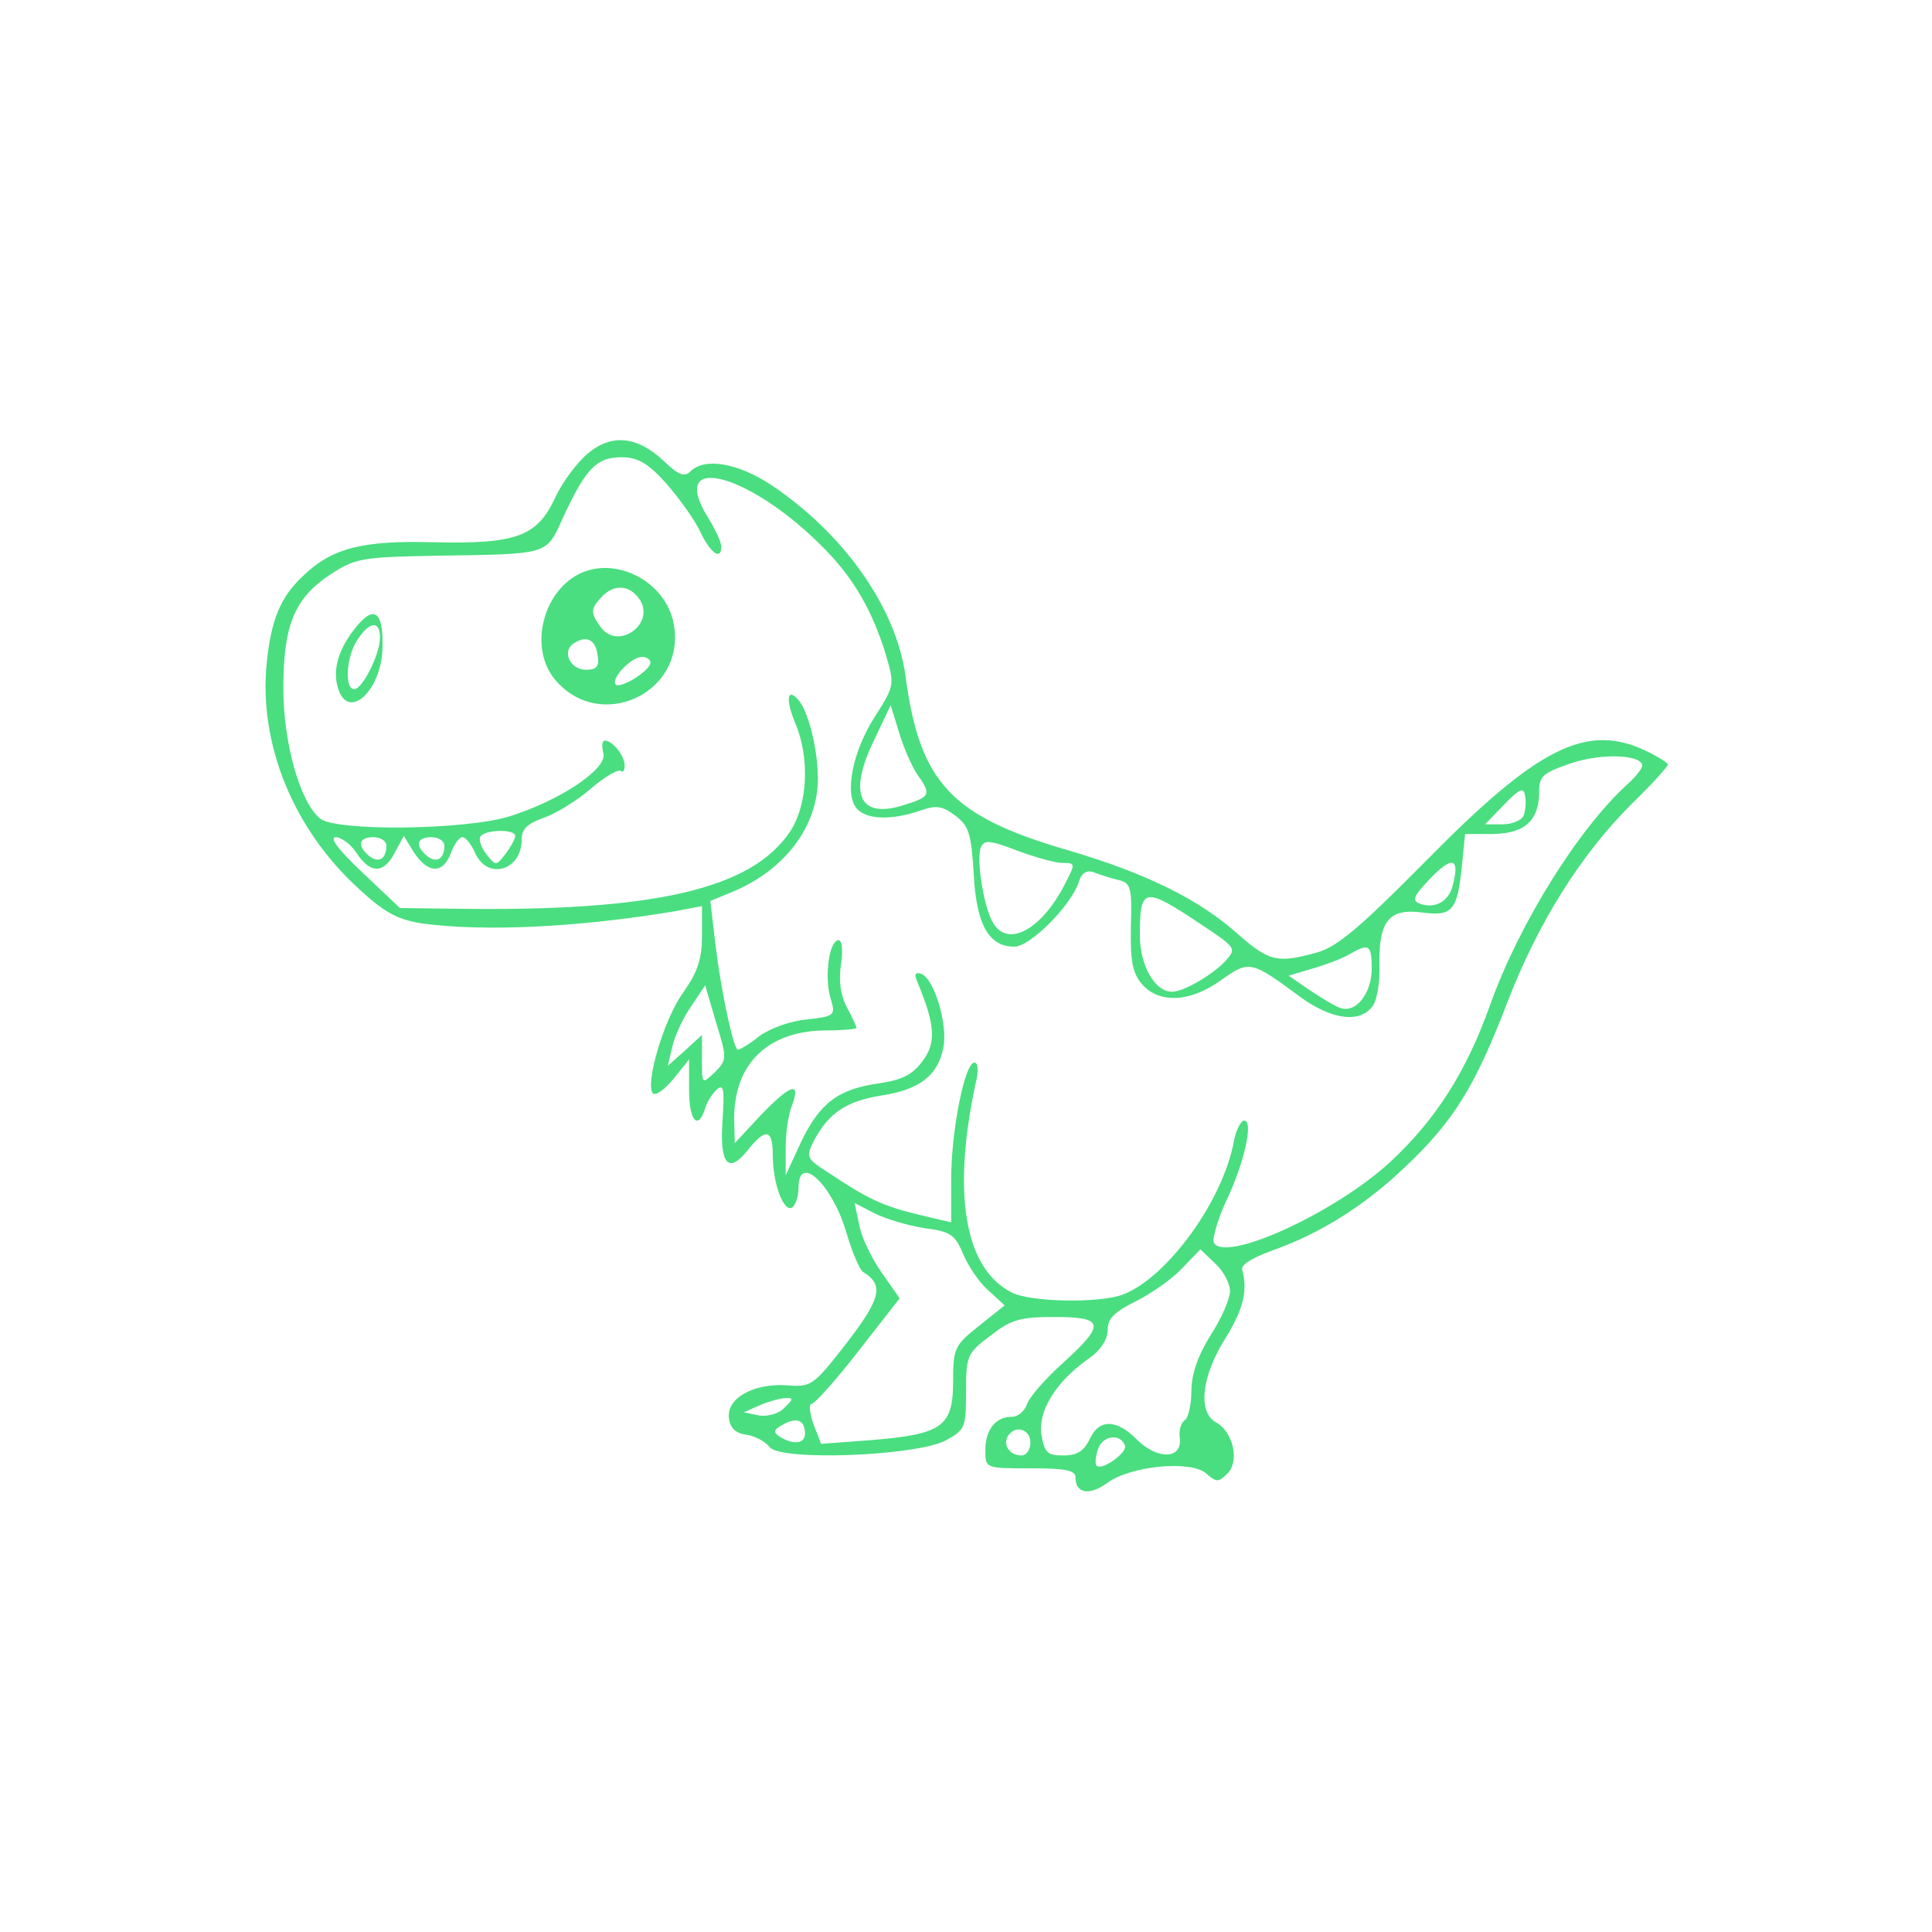 <svg version="1.0" xmlns="http://www.w3.org/2000/svg" width="32pt" height="32pt" viewBox="0 0 300 300" preserveAspectRatio="xMidYMid meet">
  <g transform="translate(0,300) scale(0.1,-0.1)" fill="#4ade80" stroke="none">
    <path d="M913 2296 c-17 -14 -40 -45 -51 -69 -28 -60 -60 -72 -189 -69 -110 3 -157 -9 -201 -51 -36 -33 -51 -68 -58 -138 -12 -124 41 -256 143 -349 41 -38 61 -48 99 -54 97 -13 242 -6 392 19 l42 8 0 -47 c0 -35 -7 -56 -29 -87 -30 -41 -60 -143 -47 -157 4 -4 19 7 32 23 l24 30 0 -47 c0 -49 14 -64 25 -29 3 11 12 24 19 30 10 8 11 -2 8 -48 -5 -69 9 -85 39 -47 28 35 39 33 39 -8 0 -44 17 -89 30 -81 5 3 10 17 10 31 0 54 52 5 74 -69 9 -31 21 -59 26 -62 33 -20 28 -41 -25 -110 -53 -68 -55 -69 -95 -66 -51 3 -93 -21 -88 -52 2 -15 11 -23 28 -25 13 -2 29 -11 35 -19 17 -22 226 -14 273 10 31 17 32 20 32 76 0 56 2 60 38 87 32 25 46 29 99 29 78 0 80 -11 14 -71 -28 -25 -53 -54 -56 -64 -4 -11 -14 -20 -24 -20 -25 0 -41 -20 -41 -52 0 -28 0 -28 70 -28 54 0 70 -3 70 -14 0 -25 21 -29 49 -9 36 27 130 36 154 15 16 -14 19 -14 33 0 19 19 9 64 -17 79 -29 15 -24 69 12 128 29 46 37 76 28 109 -3 8 16 19 46 30 74 26 143 69 207 130 75 71 108 124 158 254 48 125 114 230 193 309 32 31 57 59 57 62 0 2 -15 12 -34 21 -92 44 -168 6 -341 -170 -103 -104 -138 -134 -170 -143 -61 -17 -74 -14 -121 27 -62 56 -145 96 -263 131 -184 53 -233 105 -255 272 -15 107 -97 222 -210 297 -51 33 -102 42 -124 20 -9 -9 -18 -6 -40 15 -42 40 -82 44 -119 13z m121 -46 c20 -23 44 -56 53 -75 16 -34 33 -46 33 -24 0 7 -9 27 -21 46 -64 104 69 67 183 -51 44 -45 73 -95 94 -164 13 -45 13 -47 -17 -94 -35 -54 -48 -120 -29 -143 15 -18 54 -19 98 -4 26 9 35 8 56 -8 21 -16 24 -28 28 -90 4 -78 23 -113 63 -113 25 0 88 64 100 100 4 14 12 19 22 16 8 -3 25 -9 38 -12 21 -5 23 -10 21 -74 -1 -54 3 -72 18 -89 27 -30 75 -27 122 7 44 31 46 31 123 -26 48 -35 91 -41 111 -16 8 8 13 38 12 67 -1 67 15 87 67 80 46 -6 54 3 61 72 l5 50 44 0 c49 1 71 21 71 66 0 24 6 29 50 44 48 16 110 13 110 -4 0 -4 -9 -16 -21 -27 -77 -69 -170 -218 -215 -344 -37 -104 -84 -178 -155 -244 -84 -78 -255 -157 -274 -126 -3 5 5 34 18 63 29 60 44 127 29 127 -5 0 -13 -15 -16 -32 -17 -93 -104 -212 -172 -238 -36 -14 -144 -12 -173 3 -73 37 -93 153 -56 325 5 19 4 32 -2 32 -15 0 -36 -106 -36 -181 l0 -67 -51 12 c-54 13 -78 24 -138 64 -36 23 -37 25 -24 51 23 43 50 61 105 70 60 9 88 32 96 75 7 36 -15 108 -35 114 -9 3 -11 -1 -5 -14 27 -65 29 -93 8 -121 -15 -21 -32 -30 -67 -35 -65 -9 -93 -31 -122 -91 l-24 -52 0 42 c0 23 4 53 10 67 14 38 -3 32 -49 -16 l-40 -43 -1 38 c0 86 53 137 144 137 25 0 46 2 46 4 0 2 -7 17 -15 32 -10 19 -13 42 -9 67 3 21 2 37 -4 37 -14 0 -22 -54 -13 -88 9 -29 8 -30 -36 -35 -25 -2 -58 -14 -74 -26 -15 -12 -30 -21 -33 -21 -7 0 -26 89 -35 163 l-8 68 34 14 c82 34 133 102 133 176 0 46 -15 106 -31 123 -17 19 -19 -2 -4 -37 23 -55 19 -127 -8 -168 -60 -90 -212 -125 -524 -120 l-82 1 -58 55 c-36 34 -52 54 -42 55 9 0 24 -11 33 -25 21 -32 42 -32 59 1 l14 26 16 -26 c22 -33 45 -33 57 -1 5 14 13 25 18 25 5 0 14 -11 20 -25 19 -42 72 -27 72 21 0 17 9 25 34 34 18 6 51 26 73 45 22 19 43 31 47 28 3 -3 6 0 6 8 0 16 -19 39 -31 39 -4 0 -5 -9 -2 -20 6 -24 -67 -73 -147 -98 -70 -21 -269 -23 -293 -3 -31 25 -57 117 -57 202 0 98 17 140 73 177 38 25 49 27 161 29 184 3 173 0 202 63 34 73 51 90 89 90 25 0 41 -9 69 -40z m390 -452 c22 -31 21 -35 -17 -47 -71 -24 -91 13 -51 97 l27 57 13 -42 c7 -24 20 -53 28 -65z m942 -64 c-3 -8 -18 -14 -33 -14 l-27 0 30 31 c23 24 30 27 32 14 2 -9 1 -23 -2 -31z m-1566 -32 c0 -5 -7 -17 -15 -28 -15 -19 -15 -19 -30 0 -8 10 -12 23 -9 27 7 11 54 12 54 1z m-200 -15 c0 -21 -12 -28 -27 -16 -19 16 -16 29 7 29 11 0 20 -6 20 -13z m90 0 c0 -21 -12 -28 -27 -16 -19 16 -16 29 7 29 11 0 20 -6 20 -13z m960 -27 c20 0 20 -1 4 -32 -37 -73 -91 -101 -113 -59 -14 25 -25 97 -18 115 5 12 13 12 57 -5 27 -10 59 -19 70 -19z m606 -34 c-6 -26 -28 -38 -52 -29 -12 5 -9 12 18 40 33 34 45 31 34 -11z m-390 -62 c54 -36 54 -37 37 -56 -19 -21 -65 -48 -83 -48 -27 0 -50 41 -50 88 0 75 6 76 96 16z m264 -68 c0 -39 -25 -70 -49 -61 -9 3 -30 16 -48 28 l-32 22 37 11 c21 6 47 16 57 22 31 18 35 15 35 -22z m-1020 -161 c-20 -19 -20 -19 -20 20 l0 38 -26 -24 -27 -24 7 30 c4 17 17 45 29 62 l22 33 17 -58 c17 -55 17 -58 -2 -77z m325 -242 c40 -5 48 -10 60 -39 8 -19 25 -45 39 -57 l26 -24 -40 -32 c-38 -30 -40 -35 -40 -86 0 -70 -17 -82 -125 -91 l-80 -6 -12 31 c-6 17 -7 31 -3 31 5 0 38 37 73 82 l64 82 -28 40 c-16 23 -32 56 -35 75 l-7 33 31 -16 c18 -9 52 -19 77 -23z m475 -98 c0 -11 -13 -42 -30 -68 -20 -32 -30 -61 -30 -87 0 -21 -5 -42 -10 -45 -6 -4 -10 -16 -8 -28 4 -33 -34 -34 -66 -3 -32 33 -60 33 -74 1 -9 -18 -19 -25 -41 -25 -25 0 -29 4 -34 33 -5 36 22 81 73 117 19 13 30 30 30 45 0 18 11 28 43 44 24 12 56 34 72 51 l29 30 23 -22 c13 -12 23 -31 23 -43z m-692 -181 c-8 -9 -26 -14 -39 -12 l-24 5 25 11 c14 6 32 11 40 11 12 1 12 -2 -2 -15z m32 -40 c0 -16 -18 -18 -39 -5 -11 7 -10 11 5 19 21 12 34 7 34 -14z m350 -14 c0 -11 -6 -20 -14 -20 -18 0 -29 16 -21 30 11 18 35 11 35 -10z m147 -5 c3 -11 -36 -39 -44 -31 -3 2 -2 14 2 26 7 21 35 25 42 5z"/>
    <path d="M904 2111 c-60 -26 -83 -114 -44 -164 69 -87 207 -24 186 85 -12 63 -85 103 -142 79z m90 -43 c23 -38 -35 -78 -61 -42 -17 23 -16 29 3 49 20 19 43 16 58 -7z m-66 -86 c3 -17 -2 -22 -18 -22 -25 0 -38 29 -19 41 20 13 34 6 37 -19z m82 -11 c0 -12 -46 -41 -54 -34 -8 9 24 43 41 43 7 0 13 -4 13 -9z"/>
    <path d="M551 2024 c-26 -33 -35 -65 -26 -93 16 -52 69 -2 69 66 1 55 -14 64 -43 27z m39 -14 c0 -26 -27 -80 -40 -80 -16 0 -12 53 6 78 19 28 34 28 34 2z"/>
  </g>
</svg>
